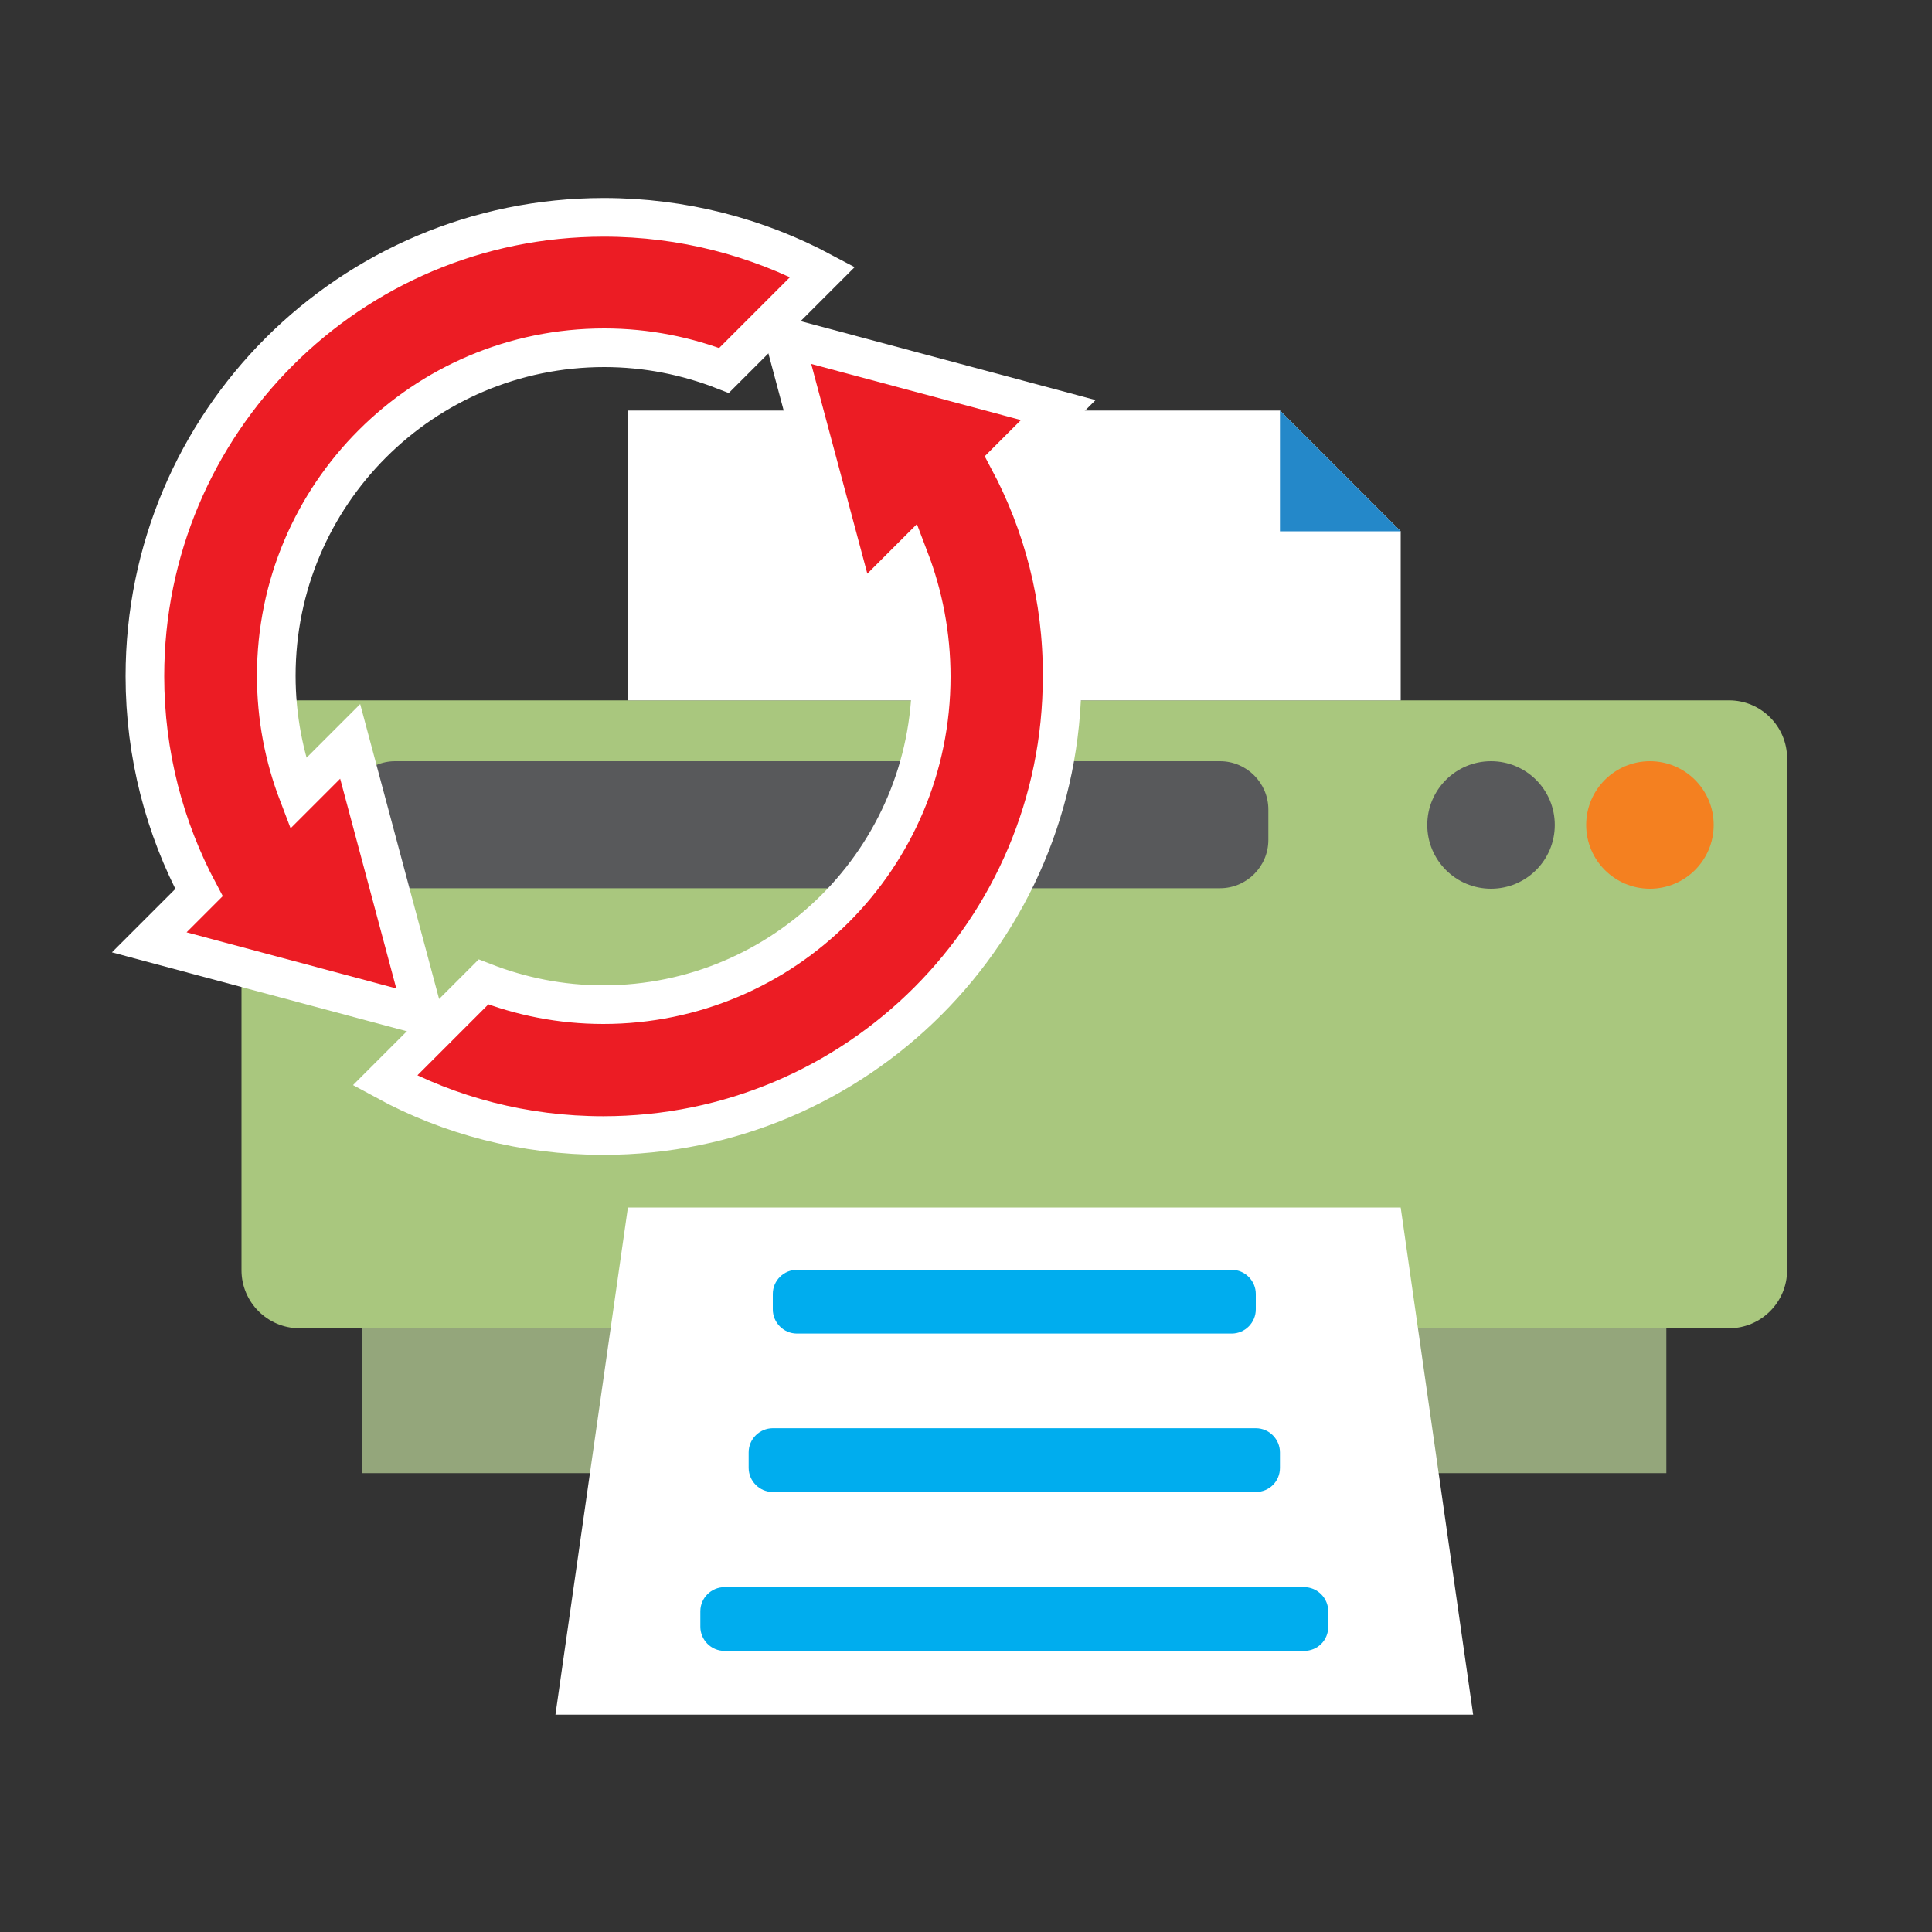 <?xml version="1.0" encoding="utf-8"?>
<!-- Generator: Adobe Illustrator 19.2.1, SVG Export Plug-In . SVG Version: 6.00 Build 0)  -->
<svg version="1.1" id="Layer_1" xmlns="http://www.w3.org/2000/svg" xmlns:xlink="http://www.w3.org/1999/xlink" x="0px" y="0px"
	 viewBox="0 0 400 400" style="enable-background:new 0 0 400 400;" xml:space="preserve">
<rect x="0" y="0" width="400" height="400" fill="#333333" stroke="none"/>
<g>
	<path style="fill:#A9C77E;" d="M358,275H62c-6.6,0-12-5.4-12-12V157c0-6.6,5.4-12,12-12h296c6.6,0,12,5.4,12,12v106
		C370,269.6,364.6,275,358,275z"/>
	<circle style="fill:#F48020;" cx="341.6" cy="170.8" r="13.2"/>
	<circle style="fill:#58595B;" cx="308.7" cy="170.8" r="13.2"/>
	<path style="fill:#58595B;" d="M81.8,183.9h170.8c5.5,0,10-4.5,10-10v-6.3c0-5.5-4.5-10-10-10H81.8c-5.5,0-10,4.5-10,10v6.3
		C71.8,179.4,76.3,183.9,81.8,183.9z"/>
	<rect x="75" y="275" style="fill:#94A67B;" width="270" height="30"/>
	<polygon style="fill:#FFFFFF;" points="290,250 130,250 115,355 305,355 	"/>
	<path style="fill:#00ADEE;" d="M270,341.8H150c-2.8,0-5-2.3-5-5v-3.2c0-2.8,2.3-5,5-5h120c2.8,0,5,2.3,5,5v3.2
		C275,339.6,272.8,341.8,270,341.8z"/>
	<path style="fill:#00ADEE;" d="M260,308.9H160c-2.8,0-5-2.3-5-5v-3.2c0-2.8,2.3-5,5-5h100c2.8,0,5,2.3,5,5v3.2
		C265,306.7,262.8,308.9,260,308.9z"/>
	<path style="fill:#00ADEE;" d="M255,276.1h-90c-2.8,0-5-2.3-5-5v-3.2c0-2.8,2.3-5,5-5h90c2.8,0,5,2.3,5,5v3.2
		C260,273.8,257.8,276.1,255,276.1z"/>
	<polygon style="fill:#FFFFFF;" points="130,85 130,145 290,145 290,110 265,85 	"/>
	<polygon style="fill:#2488C9;" points="265,85 265,110 290,110 	"/>
	<g>
		<path style="fill:#EC1C24;stroke:#FFFFFF;stroke-width:8;stroke-miterlimit:10;" d="M208.8,95.2l10.3-10.3l-56.8-15.2l15.2,56.8
			l10.8-10.8c2.9,7.6,4.5,15.8,4.5,24.4c0,37.5-30.4,67.9-67.9,67.9c-8.8,0-17.1-1.7-24.8-4.7l-20.4,20.4
			c13.4,7.3,28.8,11.4,45.2,11.4c52.5,0,95-42.5,95-95C220,123.8,215.9,108.5,208.8,95.2z"/>
		<path style="fill:#EC1C24;stroke:#FFFFFF;stroke-width:8;stroke-miterlimit:10;" d="M125,45c-52.5,0-95,42.5-95,95
			c0,16.2,4.1,31.5,11.2,44.8l-10.3,10.3l56.8,15.2l-15.2-56.8l-10.8,10.8c-2.9-7.6-4.5-15.8-4.5-24.4c0-37.5,30.4-67.9,67.9-67.9
			c8.8,0,17.1,1.7,24.8,4.7l20.4-20.4C156.8,49.1,141.4,45,125,45z"/>
	</g>
</g>
</svg>
